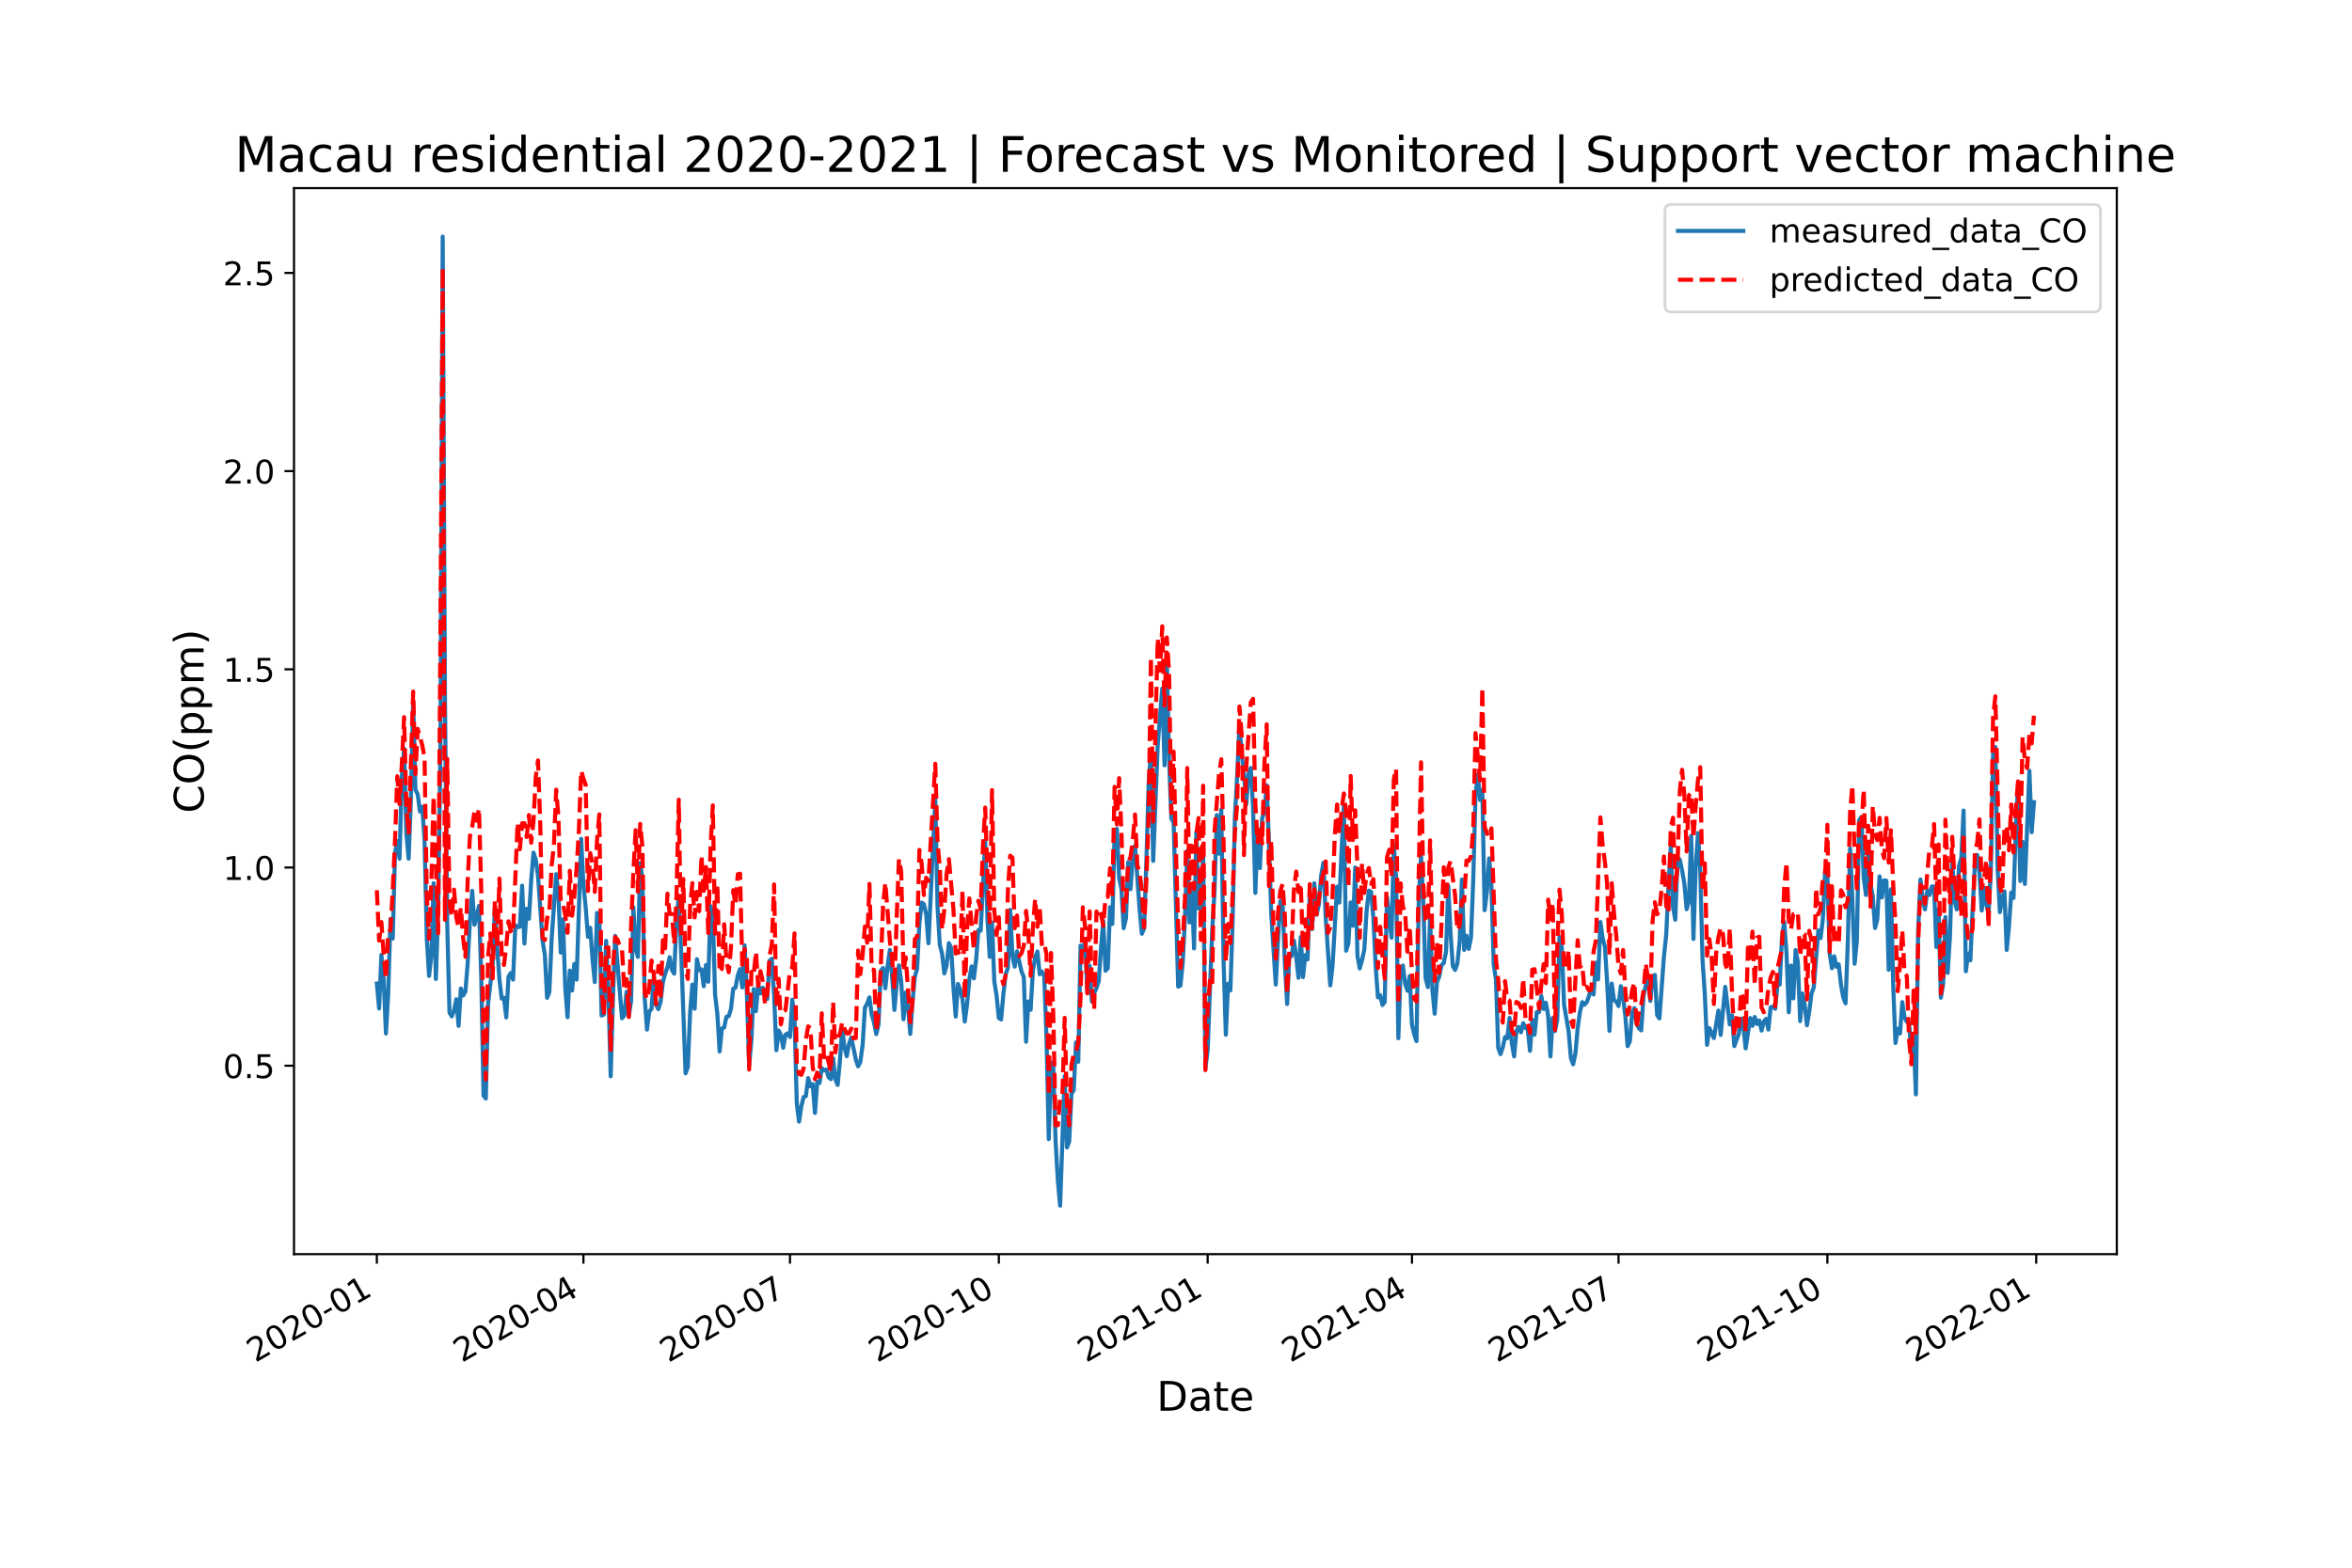 <?xml version="1.0" encoding="utf-8" standalone="no"?>
<!DOCTYPE svg PUBLIC "-//W3C//DTD SVG 1.1//EN"
  "http://www.w3.org/Graphics/SVG/1.1/DTD/svg11.dtd">
<!-- Created with matplotlib (https://matplotlib.org/) -->
<svg height="576pt" version="1.1" viewBox="0 0 864 576" width="864pt" xmlns="http://www.w3.org/2000/svg" xmlns:xlink="http://www.w3.org/1999/xlink">
 <defs>
  <style type="text/css">*{stroke-linecap:butt;stroke-linejoin:round;}</style>
 </defs>
 <g id="figure_1">
  <g id="patch_1">
   <path d="M 0 576 
L 864 576 
L 864 0 
L 0 0 
z
" style="fill:#ffffff;"/>
  </g>
  <g id="axes_1">
   <g id="patch_2">
    <path d="M 108 460.8 
L 777.6 460.8 
L 777.6 69.12 
L 108 69.12 
z
" style="fill:#ffffff;"/>
   </g>
   <g id="matplotlib.axis_1">
    <g id="xtick_1">
     <g id="line2d_1">
      <defs>
       <path d="M 0 0 
L 0 3.5 
" id="m3024d44072" style="stroke:#000000;stroke-width:0.8;"/>
      </defs>
      <g>
       <use style="stroke:#000000;stroke-width:0.8;" x="138.436" xlink:href="#m3024d44072" y="460.8"/>
      </g>
     </g>
     <g id="text_1">
      <!-- 2020-01 -->
      <g transform="translate(93.767 500.766)rotate(-30)scale(0.12 -0.12)">
       <defs>
        <path d="M 19.188 8.297 
L 53.609 8.297 
L 53.609 0 
L 7.328 0 
L 7.328 8.297 
Q 12.938 14.109 22.625 23.891 
Q 32.328 33.688 34.812 36.531 
Q 39.547 41.844 41.422 45.531 
Q 43.312 49.219 43.312 52.781 
Q 43.312 58.594 39.234 62.25 
Q 35.156 65.922 28.609 65.922 
Q 23.969 65.922 18.812 64.312 
Q 13.672 62.703 7.812 59.422 
L 7.812 69.391 
Q 13.766 71.781 18.938 73 
Q 24.125 74.219 28.422 74.219 
Q 39.75 74.219 46.484 68.547 
Q 53.219 62.891 53.219 53.422 
Q 53.219 48.922 51.531 44.891 
Q 49.859 40.875 45.406 35.406 
Q 44.188 33.984 37.641 27.219 
Q 31.109 20.453 19.188 8.297 
z
" id="DejaVuSans-50"/>
        <path d="M 31.781 66.406 
Q 24.172 66.406 20.328 58.906 
Q 16.5 51.422 16.5 36.375 
Q 16.5 21.391 20.328 13.891 
Q 24.172 6.391 31.781 6.391 
Q 39.453 6.391 43.281 13.891 
Q 47.125 21.391 47.125 36.375 
Q 47.125 51.422 43.281 58.906 
Q 39.453 66.406 31.781 66.406 
z
M 31.781 74.219 
Q 44.047 74.219 50.516 64.516 
Q 56.984 54.828 56.984 36.375 
Q 56.984 17.969 50.516 8.266 
Q 44.047 -1.422 31.781 -1.422 
Q 19.531 -1.422 13.062 8.266 
Q 6.594 17.969 6.594 36.375 
Q 6.594 54.828 13.062 64.516 
Q 19.531 74.219 31.781 74.219 
z
" id="DejaVuSans-48"/>
        <path d="M 4.891 31.391 
L 31.203 31.391 
L 31.203 23.391 
L 4.891 23.391 
z
" id="DejaVuSans-45"/>
        <path d="M 12.406 8.297 
L 28.516 8.297 
L 28.516 63.922 
L 10.984 60.406 
L 10.984 69.391 
L 28.422 72.906 
L 38.281 72.906 
L 38.281 8.297 
L 54.391 8.297 
L 54.391 0 
L 12.406 0 
z
" id="DejaVuSans-49"/>
       </defs>
       <use xlink:href="#DejaVuSans-50"/>
       <use x="63.623" xlink:href="#DejaVuSans-48"/>
       <use x="127.246" xlink:href="#DejaVuSans-50"/>
       <use x="190.869" xlink:href="#DejaVuSans-48"/>
       <use x="254.492" xlink:href="#DejaVuSans-45"/>
       <use x="290.576" xlink:href="#DejaVuSans-48"/>
       <use x="354.199" xlink:href="#DejaVuSans-49"/>
      </g>
     </g>
    </g>
    <g id="xtick_2">
     <g id="line2d_2">
      <g>
       <use style="stroke:#000000;stroke-width:0.8;" x="214.319" xlink:href="#m3024d44072" y="460.8"/>
      </g>
     </g>
     <g id="text_2">
      <!-- 2020-04 -->
      <g transform="translate(169.649 500.766)rotate(-30)scale(0.12 -0.12)">
       <defs>
        <path d="M 37.797 64.312 
L 12.891 25.391 
L 37.797 25.391 
z
M 35.203 72.906 
L 47.609 72.906 
L 47.609 25.391 
L 58.016 25.391 
L 58.016 17.188 
L 47.609 17.188 
L 47.609 0 
L 37.797 0 
L 37.797 17.188 
L 4.891 17.188 
L 4.891 26.703 
z
" id="DejaVuSans-52"/>
       </defs>
       <use xlink:href="#DejaVuSans-50"/>
       <use x="63.623" xlink:href="#DejaVuSans-48"/>
       <use x="127.246" xlink:href="#DejaVuSans-50"/>
       <use x="190.869" xlink:href="#DejaVuSans-48"/>
       <use x="254.492" xlink:href="#DejaVuSans-45"/>
       <use x="290.576" xlink:href="#DejaVuSans-48"/>
       <use x="354.199" xlink:href="#DejaVuSans-52"/>
      </g>
     </g>
    </g>
    <g id="xtick_3">
     <g id="line2d_3">
      <g>
       <use style="stroke:#000000;stroke-width:0.8;" x="290.201" xlink:href="#m3024d44072" y="460.8"/>
      </g>
     </g>
     <g id="text_3">
      <!-- 2020-07 -->
      <g transform="translate(245.531 500.766)rotate(-30)scale(0.12 -0.12)">
       <defs>
        <path d="M 8.203 72.906 
L 55.078 72.906 
L 55.078 68.703 
L 28.609 0 
L 18.312 0 
L 43.219 64.594 
L 8.203 64.594 
z
" id="DejaVuSans-55"/>
       </defs>
       <use xlink:href="#DejaVuSans-50"/>
       <use x="63.623" xlink:href="#DejaVuSans-48"/>
       <use x="127.246" xlink:href="#DejaVuSans-50"/>
       <use x="190.869" xlink:href="#DejaVuSans-48"/>
       <use x="254.492" xlink:href="#DejaVuSans-45"/>
       <use x="290.576" xlink:href="#DejaVuSans-48"/>
       <use x="354.199" xlink:href="#DejaVuSans-55"/>
      </g>
     </g>
    </g>
    <g id="xtick_4">
     <g id="line2d_4">
      <g>
       <use style="stroke:#000000;stroke-width:0.8;" x="366.918" xlink:href="#m3024d44072" y="460.8"/>
      </g>
     </g>
     <g id="text_4">
      <!-- 2020-10 -->
      <g transform="translate(322.248 500.766)rotate(-30)scale(0.12 -0.12)">
       <use xlink:href="#DejaVuSans-50"/>
       <use x="63.623" xlink:href="#DejaVuSans-48"/>
       <use x="127.246" xlink:href="#DejaVuSans-50"/>
       <use x="190.869" xlink:href="#DejaVuSans-48"/>
       <use x="254.492" xlink:href="#DejaVuSans-45"/>
       <use x="290.576" xlink:href="#DejaVuSans-49"/>
       <use x="354.199" xlink:href="#DejaVuSans-48"/>
      </g>
     </g>
    </g>
    <g id="xtick_5">
     <g id="line2d_5">
      <g>
       <use style="stroke:#000000;stroke-width:0.8;" x="443.634" xlink:href="#m3024d44072" y="460.8"/>
      </g>
     </g>
     <g id="text_5">
      <!-- 2021-01 -->
      <g transform="translate(398.964 500.766)rotate(-30)scale(0.12 -0.12)">
       <use xlink:href="#DejaVuSans-50"/>
       <use x="63.623" xlink:href="#DejaVuSans-48"/>
       <use x="127.246" xlink:href="#DejaVuSans-50"/>
       <use x="190.869" xlink:href="#DejaVuSans-49"/>
       <use x="254.492" xlink:href="#DejaVuSans-45"/>
       <use x="290.576" xlink:href="#DejaVuSans-48"/>
       <use x="354.199" xlink:href="#DejaVuSans-49"/>
      </g>
     </g>
    </g>
    <g id="xtick_6">
     <g id="line2d_6">
      <g>
       <use style="stroke:#000000;stroke-width:0.8;" x="518.682" xlink:href="#m3024d44072" y="460.8"/>
      </g>
     </g>
     <g id="text_6">
      <!-- 2021-04 -->
      <g transform="translate(474.013 500.766)rotate(-30)scale(0.12 -0.12)">
       <use xlink:href="#DejaVuSans-50"/>
       <use x="63.623" xlink:href="#DejaVuSans-48"/>
       <use x="127.246" xlink:href="#DejaVuSans-50"/>
       <use x="190.869" xlink:href="#DejaVuSans-49"/>
       <use x="254.492" xlink:href="#DejaVuSans-45"/>
       <use x="290.576" xlink:href="#DejaVuSans-48"/>
       <use x="354.199" xlink:href="#DejaVuSans-52"/>
      </g>
     </g>
    </g>
    <g id="xtick_7">
     <g id="line2d_7">
      <g>
       <use style="stroke:#000000;stroke-width:0.8;" x="594.565" xlink:href="#m3024d44072" y="460.8"/>
      </g>
     </g>
     <g id="text_7">
      <!-- 2021-07 -->
      <g transform="translate(549.895 500.766)rotate(-30)scale(0.12 -0.12)">
       <use xlink:href="#DejaVuSans-50"/>
       <use x="63.623" xlink:href="#DejaVuSans-48"/>
       <use x="127.246" xlink:href="#DejaVuSans-50"/>
       <use x="190.869" xlink:href="#DejaVuSans-49"/>
       <use x="254.492" xlink:href="#DejaVuSans-45"/>
       <use x="290.576" xlink:href="#DejaVuSans-48"/>
       <use x="354.199" xlink:href="#DejaVuSans-55"/>
      </g>
     </g>
    </g>
    <g id="xtick_8">
     <g id="line2d_8">
      <g>
       <use style="stroke:#000000;stroke-width:0.8;" x="671.281" xlink:href="#m3024d44072" y="460.8"/>
      </g>
     </g>
     <g id="text_8">
      <!-- 2021-10 -->
      <g transform="translate(626.611 500.766)rotate(-30)scale(0.12 -0.12)">
       <use xlink:href="#DejaVuSans-50"/>
       <use x="63.623" xlink:href="#DejaVuSans-48"/>
       <use x="127.246" xlink:href="#DejaVuSans-50"/>
       <use x="190.869" xlink:href="#DejaVuSans-49"/>
       <use x="254.492" xlink:href="#DejaVuSans-45"/>
       <use x="290.576" xlink:href="#DejaVuSans-49"/>
       <use x="354.199" xlink:href="#DejaVuSans-48"/>
      </g>
     </g>
    </g>
    <g id="xtick_9">
     <g id="line2d_9">
      <g>
       <use style="stroke:#000000;stroke-width:0.8;" x="747.998" xlink:href="#m3024d44072" y="460.8"/>
      </g>
     </g>
     <g id="text_9">
      <!-- 2022-01 -->
      <g transform="translate(703.328 500.766)rotate(-30)scale(0.12 -0.12)">
       <use xlink:href="#DejaVuSans-50"/>
       <use x="63.623" xlink:href="#DejaVuSans-48"/>
       <use x="127.246" xlink:href="#DejaVuSans-50"/>
       <use x="190.869" xlink:href="#DejaVuSans-50"/>
       <use x="254.492" xlink:href="#DejaVuSans-45"/>
       <use x="290.576" xlink:href="#DejaVuSans-48"/>
       <use x="354.199" xlink:href="#DejaVuSans-49"/>
      </g>
     </g>
    </g>
    <g id="text_10">
     <!-- Date -->
     <g transform="translate(424.874 518.325)scale(0.15 -0.15)">
      <defs>
       <path d="M 19.672 64.797 
L 19.672 8.109 
L 31.594 8.109 
Q 46.688 8.109 53.688 14.938 
Q 60.688 21.781 60.688 36.531 
Q 60.688 51.172 53.688 57.984 
Q 46.688 64.797 31.594 64.797 
z
M 9.812 72.906 
L 30.078 72.906 
Q 51.266 72.906 61.172 64.094 
Q 71.094 55.281 71.094 36.531 
Q 71.094 17.672 61.125 8.828 
Q 51.172 0 30.078 0 
L 9.812 0 
z
" id="DejaVuSans-68"/>
       <path d="M 34.281 27.484 
Q 23.391 27.484 19.188 25 
Q 14.984 22.516 14.984 16.5 
Q 14.984 11.719 18.141 8.906 
Q 21.297 6.109 26.703 6.109 
Q 34.188 6.109 38.703 11.406 
Q 43.219 16.703 43.219 25.484 
L 43.219 27.484 
z
M 52.203 31.203 
L 52.203 0 
L 43.219 0 
L 43.219 8.297 
Q 40.141 3.328 35.547 0.953 
Q 30.953 -1.422 24.312 -1.422 
Q 15.922 -1.422 10.953 3.297 
Q 6 8.016 6 15.922 
Q 6 25.141 12.172 29.828 
Q 18.359 34.516 30.609 34.516 
L 43.219 34.516 
L 43.219 35.406 
Q 43.219 41.609 39.141 45 
Q 35.062 48.391 27.688 48.391 
Q 23 48.391 18.547 47.266 
Q 14.109 46.141 10.016 43.891 
L 10.016 52.203 
Q 14.938 54.109 19.578 55.047 
Q 24.219 56 28.609 56 
Q 40.484 56 46.344 49.844 
Q 52.203 43.703 52.203 31.203 
z
" id="DejaVuSans-97"/>
       <path d="M 18.312 70.219 
L 18.312 54.688 
L 36.812 54.688 
L 36.812 47.703 
L 18.312 47.703 
L 18.312 18.016 
Q 18.312 11.328 20.141 9.422 
Q 21.969 7.516 27.594 7.516 
L 36.812 7.516 
L 36.812 0 
L 27.594 0 
Q 17.188 0 13.234 3.875 
Q 9.281 7.766 9.281 18.016 
L 9.281 47.703 
L 2.688 47.703 
L 2.688 54.688 
L 9.281 54.688 
L 9.281 70.219 
z
" id="DejaVuSans-116"/>
       <path d="M 56.203 29.594 
L 56.203 25.203 
L 14.891 25.203 
Q 15.484 15.922 20.484 11.062 
Q 25.484 6.203 34.422 6.203 
Q 39.594 6.203 44.453 7.469 
Q 49.312 8.734 54.109 11.281 
L 54.109 2.781 
Q 49.266 0.734 44.188 -0.344 
Q 39.109 -1.422 33.891 -1.422 
Q 20.797 -1.422 13.156 6.188 
Q 5.516 13.812 5.516 26.812 
Q 5.516 40.234 12.766 48.109 
Q 20.016 56 32.328 56 
Q 43.359 56 49.781 48.891 
Q 56.203 41.797 56.203 29.594 
z
M 47.219 32.234 
Q 47.125 39.594 43.094 43.984 
Q 39.062 48.391 32.422 48.391 
Q 24.906 48.391 20.391 44.141 
Q 15.875 39.891 15.188 32.172 
z
" id="DejaVuSans-101"/>
      </defs>
      <use xlink:href="#DejaVuSans-68"/>
      <use x="77.002" xlink:href="#DejaVuSans-97"/>
      <use x="138.281" xlink:href="#DejaVuSans-116"/>
      <use x="177.49" xlink:href="#DejaVuSans-101"/>
     </g>
    </g>
   </g>
   <g id="matplotlib.axis_2">
    <g id="ytick_1">
     <g id="line2d_10">
      <defs>
       <path d="M 0 0 
L -3.5 0 
" id="m66d00a45f6" style="stroke:#000000;stroke-width:0.8;"/>
      </defs>
      <g>
       <use style="stroke:#000000;stroke-width:0.8;" x="108" xlink:href="#m66d00a45f6" y="391.565"/>
      </g>
     </g>
     <g id="text_11">
      <!-- 0.5 -->
      <g transform="translate(81.916 396.124)scale(0.12 -0.12)">
       <defs>
        <path d="M 10.688 12.406 
L 21 12.406 
L 21 0 
L 10.688 0 
z
" id="DejaVuSans-46"/>
        <path d="M 10.797 72.906 
L 49.516 72.906 
L 49.516 64.594 
L 19.828 64.594 
L 19.828 46.734 
Q 21.969 47.469 24.109 47.828 
Q 26.266 48.188 28.422 48.188 
Q 40.625 48.188 47.75 41.5 
Q 54.891 34.812 54.891 23.391 
Q 54.891 11.625 47.562 5.094 
Q 40.234 -1.422 26.906 -1.422 
Q 22.312 -1.422 17.547 -0.641 
Q 12.797 0.141 7.719 1.703 
L 7.719 11.625 
Q 12.109 9.234 16.797 8.062 
Q 21.484 6.891 26.703 6.891 
Q 35.156 6.891 40.078 11.328 
Q 45.016 15.766 45.016 23.391 
Q 45.016 31 40.078 35.438 
Q 35.156 39.891 26.703 39.891 
Q 22.75 39.891 18.812 39.016 
Q 14.891 38.141 10.797 36.281 
z
" id="DejaVuSans-53"/>
       </defs>
       <use xlink:href="#DejaVuSans-48"/>
       <use x="63.623" xlink:href="#DejaVuSans-46"/>
       <use x="95.41" xlink:href="#DejaVuSans-53"/>
      </g>
     </g>
    </g>
    <g id="ytick_2">
     <g id="line2d_11">
      <g>
       <use style="stroke:#000000;stroke-width:0.8;" x="108" xlink:href="#m66d00a45f6" y="318.743"/>
      </g>
     </g>
     <g id="text_12">
      <!-- 1.0 -->
      <g transform="translate(81.916 323.302)scale(0.12 -0.12)">
       <use xlink:href="#DejaVuSans-49"/>
       <use x="63.623" xlink:href="#DejaVuSans-46"/>
       <use x="95.41" xlink:href="#DejaVuSans-48"/>
      </g>
     </g>
    </g>
    <g id="ytick_3">
     <g id="line2d_12">
      <g>
       <use style="stroke:#000000;stroke-width:0.8;" x="108" xlink:href="#m66d00a45f6" y="245.92"/>
      </g>
     </g>
     <g id="text_13">
      <!-- 1.5 -->
      <g transform="translate(81.916 250.479)scale(0.12 -0.12)">
       <use xlink:href="#DejaVuSans-49"/>
       <use x="63.623" xlink:href="#DejaVuSans-46"/>
       <use x="95.41" xlink:href="#DejaVuSans-53"/>
      </g>
     </g>
    </g>
    <g id="ytick_4">
     <g id="line2d_13">
      <g>
       <use style="stroke:#000000;stroke-width:0.8;" x="108" xlink:href="#m66d00a45f6" y="173.097"/>
      </g>
     </g>
     <g id="text_14">
      <!-- 2.0 -->
      <g transform="translate(81.916 177.656)scale(0.12 -0.12)">
       <use xlink:href="#DejaVuSans-50"/>
       <use x="63.623" xlink:href="#DejaVuSans-46"/>
       <use x="95.41" xlink:href="#DejaVuSans-48"/>
      </g>
     </g>
    </g>
    <g id="ytick_5">
     <g id="line2d_14">
      <g>
       <use style="stroke:#000000;stroke-width:0.8;" x="108" xlink:href="#m66d00a45f6" y="100.274"/>
      </g>
     </g>
     <g id="text_15">
      <!-- 2.5 -->
      <g transform="translate(81.916 104.834)scale(0.12 -0.12)">
       <use xlink:href="#DejaVuSans-50"/>
       <use x="63.623" xlink:href="#DejaVuSans-46"/>
       <use x="95.41" xlink:href="#DejaVuSans-53"/>
      </g>
     </g>
    </g>
    <g id="text_16">
     <!-- CO(ppm) -->
     <g transform="translate(74.797 298.781)rotate(-90)scale(0.15 -0.15)">
      <defs>
       <path d="M 64.406 67.281 
L 64.406 56.891 
Q 59.422 61.531 53.781 63.812 
Q 48.141 66.109 41.797 66.109 
Q 29.297 66.109 22.656 58.469 
Q 16.016 50.828 16.016 36.375 
Q 16.016 21.969 22.656 14.328 
Q 29.297 6.688 41.797 6.688 
Q 48.141 6.688 53.781 8.984 
Q 59.422 11.281 64.406 15.922 
L 64.406 5.609 
Q 59.234 2.094 53.438 0.328 
Q 47.656 -1.422 41.219 -1.422 
Q 24.656 -1.422 15.125 8.703 
Q 5.609 18.844 5.609 36.375 
Q 5.609 53.953 15.125 64.078 
Q 24.656 74.219 41.219 74.219 
Q 47.75 74.219 53.531 72.484 
Q 59.328 70.75 64.406 67.281 
z
" id="DejaVuSans-67"/>
       <path d="M 39.406 66.219 
Q 28.656 66.219 22.328 58.203 
Q 16.016 50.203 16.016 36.375 
Q 16.016 22.609 22.328 14.594 
Q 28.656 6.594 39.406 6.594 
Q 50.141 6.594 56.422 14.594 
Q 62.703 22.609 62.703 36.375 
Q 62.703 50.203 56.422 58.203 
Q 50.141 66.219 39.406 66.219 
z
M 39.406 74.219 
Q 54.734 74.219 63.906 63.938 
Q 73.094 53.656 73.094 36.375 
Q 73.094 19.141 63.906 8.859 
Q 54.734 -1.422 39.406 -1.422 
Q 24.031 -1.422 14.812 8.828 
Q 5.609 19.094 5.609 36.375 
Q 5.609 53.656 14.812 63.938 
Q 24.031 74.219 39.406 74.219 
z
" id="DejaVuSans-79"/>
       <path d="M 31 75.875 
Q 24.469 64.656 21.281 53.656 
Q 18.109 42.672 18.109 31.391 
Q 18.109 20.125 21.312 9.062 
Q 24.516 -2 31 -13.188 
L 23.188 -13.188 
Q 15.875 -1.703 12.234 9.375 
Q 8.594 20.453 8.594 31.391 
Q 8.594 42.281 12.203 53.312 
Q 15.828 64.359 23.188 75.875 
z
" id="DejaVuSans-40"/>
       <path d="M 18.109 8.203 
L 18.109 -20.797 
L 9.078 -20.797 
L 9.078 54.688 
L 18.109 54.688 
L 18.109 46.391 
Q 20.953 51.266 25.266 53.625 
Q 29.594 56 35.594 56 
Q 45.562 56 51.781 48.094 
Q 58.016 40.188 58.016 27.297 
Q 58.016 14.406 51.781 6.484 
Q 45.562 -1.422 35.594 -1.422 
Q 29.594 -1.422 25.266 0.953 
Q 20.953 3.328 18.109 8.203 
z
M 48.688 27.297 
Q 48.688 37.203 44.609 42.844 
Q 40.531 48.484 33.406 48.484 
Q 26.266 48.484 22.188 42.844 
Q 18.109 37.203 18.109 27.297 
Q 18.109 17.391 22.188 11.75 
Q 26.266 6.109 33.406 6.109 
Q 40.531 6.109 44.609 11.75 
Q 48.688 17.391 48.688 27.297 
z
" id="DejaVuSans-112"/>
       <path d="M 52 44.188 
Q 55.375 50.25 60.062 53.125 
Q 64.75 56 71.094 56 
Q 79.641 56 84.281 50.016 
Q 88.922 44.047 88.922 33.016 
L 88.922 0 
L 79.891 0 
L 79.891 32.719 
Q 79.891 40.578 77.094 44.375 
Q 74.312 48.188 68.609 48.188 
Q 61.625 48.188 57.562 43.547 
Q 53.516 38.922 53.516 30.906 
L 53.516 0 
L 44.484 0 
L 44.484 32.719 
Q 44.484 40.625 41.703 44.406 
Q 38.922 48.188 33.109 48.188 
Q 26.219 48.188 22.156 43.531 
Q 18.109 38.875 18.109 30.906 
L 18.109 0 
L 9.078 0 
L 9.078 54.688 
L 18.109 54.688 
L 18.109 46.188 
Q 21.188 51.219 25.484 53.609 
Q 29.781 56 35.688 56 
Q 41.656 56 45.828 52.969 
Q 50 49.953 52 44.188 
z
" id="DejaVuSans-109"/>
       <path d="M 8.016 75.875 
L 15.828 75.875 
Q 23.141 64.359 26.781 53.312 
Q 30.422 42.281 30.422 31.391 
Q 30.422 20.453 26.781 9.375 
Q 23.141 -1.703 15.828 -13.188 
L 8.016 -13.188 
Q 14.5 -2 17.703 9.062 
Q 20.906 20.125 20.906 31.391 
Q 20.906 42.672 17.703 53.656 
Q 14.5 64.656 8.016 75.875 
z
" id="DejaVuSans-41"/>
      </defs>
      <use xlink:href="#DejaVuSans-67"/>
      <use x="69.824" xlink:href="#DejaVuSans-79"/>
      <use x="148.535" xlink:href="#DejaVuSans-40"/>
      <use x="187.549" xlink:href="#DejaVuSans-112"/>
      <use x="251.025" xlink:href="#DejaVuSans-112"/>
      <use x="314.502" xlink:href="#DejaVuSans-109"/>
      <use x="411.914" xlink:href="#DejaVuSans-41"/>
     </g>
    </g>
   </g>
   <g id="line2d_15">
    <path clip-path="url(#p41e02ae048)" d="M 138.436 361.374 
L 139.27 370.553 
L 140.104 350.83 
L 140.938 359.705 
L 141.772 379.732 
L 142.606 365.207 
L 143.44 337.631 
L 144.273 344.837 
L 145.107 313.584 
L 145.941 309.033 
L 146.775 315.481 
L 147.609 285.593 
L 148.443 275.125 
L 149.277 306.226 
L 150.111 315.481 
L 150.944 293.558 
L 151.778 257.602 
L 152.612 290.145 
L 153.446 291.889 
L 154.28 298.185 
L 155.114 296.441 
L 155.948 308.578 
L 156.782 344.762 
L 157.615 358.568 
L 158.449 351.209 
L 159.283 324.508 
L 160.117 359.705 
L 160.951 334.673 
L 161.785 276.553 
L 162.619 86.924 
L 163.453 256.161 
L 164.286 339.462 
L 165.12 372.07 
L 165.954 373.436 
L 166.788 371.236 
L 167.622 367.139 
L 168.456 376.925 
L 169.29 363.195 
L 170.124 365.774 
L 170.957 364.333 
L 171.791 354.016 
L 172.625 338.465 
L 173.459 327.314 
L 174.293 339.755 
L 175.127 336.569 
L 175.961 332.852 
L 176.795 359.326 
L 177.628 402.565 
L 178.462 403.627 
L 179.296 368.732 
L 180.964 354.547 
L 181.798 333.535 
L 182.632 348.251 
L 183.466 359.857 
L 184.299 366.912 
L 185.133 366.574 
L 185.967 373.815 
L 186.801 358.871 
L 187.635 357.506 
L 188.469 359.933 
L 189.303 339.907 
L 190.136 340.665 
L 190.97 340.514 
L 191.804 325.418 
L 192.638 346.658 
L 193.472 333.914 
L 194.306 337.555 
L 195.14 323.294 
L 195.974 313.281 
L 196.807 315.784 
L 197.641 321.853 
L 199.309 345.672 
L 200.143 350.754 
L 200.977 366.608 
L 201.811 364.484 
L 202.645 344.989 
L 204.312 321.17 
L 205.146 329.059 
L 205.98 349.996 
L 206.814 337.783 
L 207.648 362.967 
L 208.482 373.739 
L 209.316 356.595 
L 210.149 363.953 
L 210.983 354.168 
L 211.817 359.933 
L 213.485 308.198 
L 214.319 325.039 
L 215.153 333.465 
L 215.987 344.231 
L 216.82 340.893 
L 217.654 352.347 
L 218.488 360.843 
L 219.322 335.431 
L 220.156 336.645 
L 220.99 373.132 
L 221.824 372.753 
L 222.658 345.672 
L 223.491 364.181 
L 224.325 395.434 
L 225.159 367.215 
L 225.993 343.851 
L 228.495 374.118 
L 229.329 373.132 
L 230.162 364.409 
L 230.996 373.284 
L 231.83 367.746 
L 232.664 333.307 
L 233.498 348.616 
L 234.332 351.589 
L 235.166 317.074 
L 236 322.839 
L 236.833 366.76 
L 237.667 378.29 
L 238.501 371.691 
L 239.335 370.705 
L 240.169 358.871 
L 241.003 369.188 
L 241.837 370.781 
L 242.67 368.05 
L 243.504 360.919 
L 244.338 357.733 
L 245.172 355.457 
L 246.006 351.665 
L 246.84 356.444 
L 247.674 357.733 
L 248.508 337.859 
L 249.341 329.514 
L 250.175 348.858 
L 251.843 394.372 
L 252.677 392.02 
L 253.511 371.994 
L 254.345 361.754 
L 255.179 370.629 
L 256.012 352.423 
L 256.846 356.444 
L 257.68 356.14 
L 258.514 362.36 
L 259.348 354.547 
L 260.182 360.702 
L 261.016 332.928 
L 261.85 336.645 
L 262.683 365.395 
L 263.517 372.525 
L 264.351 386.331 
L 265.185 377.911 
L 266.019 377.532 
L 266.853 373.587 
L 267.687 373.36 
L 268.521 370.705 
L 269.354 363.271 
L 270.188 362.891 
L 271.022 358.34 
L 271.856 356.064 
L 272.69 362.816 
L 273.524 347.341 
L 274.358 364.69 
L 275.192 391.414 
L 276.025 382.235 
L 276.859 363.422 
L 277.693 371.539 
L 278.527 361.754 
L 279.361 365.015 
L 280.195 362.891 
L 281.029 364.409 
L 281.863 366.988 
L 282.696 353.03 
L 283.53 352.271 
L 284.364 365.774 
L 285.198 385.876 
L 286.032 378.67 
L 286.866 380.263 
L 287.7 384.966 
L 288.533 380.187 
L 289.367 379.656 
L 290.201 381.021 
L 291.035 367.291 
L 291.869 374.346 
L 292.703 405.599 
L 293.537 412.123 
L 294.371 406.433 
L 295.204 403.096 
L 296.038 402.716 
L 296.872 396.117 
L 297.706 399.151 
L 298.54 398.317 
L 299.374 408.937 
L 300.208 397.482 
L 301.042 397.937 
L 301.875 392.476 
L 302.709 393.31 
L 303.543 392.931 
L 304.377 395.813 
L 305.211 396.496 
L 306.045 388.874 
L 306.879 396.572 
L 307.713 398.62 
L 308.546 389.745 
L 309.38 377.911 
L 310.214 384.89 
L 311.048 388.076 
L 311.882 383.524 
L 312.716 381.173 
L 314.384 389.29 
L 315.217 391.793 
L 316.051 390.159 
L 316.885 383.904 
L 317.719 370.25 
L 318.553 368.732 
L 319.387 366.457 
L 320.221 372.753 
L 321.055 375.635 
L 321.888 379.959 
L 322.722 376.47 
L 323.556 356.671 
L 324.39 355.685 
L 325.224 363.119 
L 326.058 355.078 
L 326.892 349.03 
L 327.726 359.023 
L 328.559 371.084 
L 329.393 361.526 
L 330.227 354.699 
L 331.061 360.692 
L 331.895 374.497 
L 332.729 364.636 
L 333.563 370.174 
L 334.397 379.883 
L 335.23 367.898 
L 336.064 358.891 
L 336.898 355.913 
L 337.732 339.224 
L 338.566 331.638 
L 339.4 332.245 
L 340.234 335.962 
L 341.067 346.582 
L 343.569 293.71 
L 344.403 333.307 
L 345.237 347.189 
L 346.071 350.375 
L 346.905 357.657 
L 347.738 354.699 
L 348.572 346.506 
L 349.406 348.327 
L 350.24 362.664 
L 351.074 373.511 
L 351.908 361.526 
L 352.742 363.65 
L 353.576 367.139 
L 354.409 375.332 
L 355.243 369.112 
L 356.077 359.857 
L 356.911 355.078 
L 357.745 359.478 
L 358.579 352.651 
L 359.413 341.727 
L 360.247 341.955 
L 361.914 308.729 
L 362.748 337.707 
L 363.582 351.589 
L 364.416 338.996 
L 365.25 360.54 
L 366.084 365.774 
L 366.918 374.042 
L 367.751 374.573 
L 368.585 365.319 
L 369.419 357.961 
L 370.253 355.609 
L 371.087 334.293 
L 371.921 351.361 
L 372.755 355.154 
L 373.589 349.541 
L 375.256 356.975 
L 376.09 358.947 
L 376.924 382.766 
L 377.758 367.974 
L 378.592 371.008 
L 379.426 356.671 
L 380.26 351.816 
L 381.093 349.616 
L 381.927 357.961 
L 382.761 356.975 
L 383.595 358.719 
L 384.429 381.335 
L 385.263 418.557 
L 386.097 390.352 
L 386.931 392.096 
L 387.764 419.329 
L 388.598 433.666 
L 389.432 442.996 
L 391.1 395.358 
L 391.934 421.605 
L 392.768 419.405 
L 393.601 401.882 
L 394.435 400.592 
L 395.269 382.993 
L 396.103 390.124 
L 396.937 347.417 
L 397.771 349.085 
L 398.605 345.899 
L 399.439 364.56 
L 400.272 354.851 
L 401.106 367.974 
L 401.94 364.899 
L 402.774 363.119 
L 403.608 360.464 
L 404.442 348.479 
L 405.276 338.294 
L 406.11 356.658 
L 406.943 355.761 
L 407.777 333.307 
L 408.611 339.452 
L 409.445 306.074 
L 410.279 304.557 
L 411.113 322.557 
L 411.947 326.556 
L 412.781 341.045 
L 413.614 337.479 
L 414.448 316.77 
L 415.282 326.708 
L 416.116 315.557 
L 416.95 310.702 
L 418.618 333.914 
L 419.452 343.093 
L 420.285 341.12 
L 421.119 316.163 
L 421.953 287.869 
L 422.787 275.959 
L 423.621 316.315 
L 425.289 273.608 
L 426.956 252.965 
L 427.79 281.181 
L 428.624 242.203 
L 429.458 278.918 
L 430.292 300.765 
L 431.126 302.192 
L 432.794 362.512 
L 433.627 362.133 
L 434.461 353.864 
L 435.295 337.403 
L 436.129 312.522 
L 436.963 338.921 
L 437.797 326.328 
L 438.631 348.479 
L 439.465 305.847 
L 440.298 333.762 
L 441.132 334.293 
L 441.966 312.674 
L 442.8 392.476 
L 443.634 385.952 
L 445.302 341.803 
L 446.135 327.921 
L 446.969 299.475 
L 447.803 313.66 
L 448.637 297.427 
L 449.471 352.727 
L 450.305 380.187 
L 451.139 361.45 
L 451.973 363.878 
L 452.806 338.314 
L 453.64 299.93 
L 454.474 284.986 
L 455.308 266.098 
L 456.142 277.021 
L 456.976 284.304 
L 457.81 295.606 
L 458.644 284.428 
L 459.477 282.18 
L 460.311 296.82 
L 461.145 328.073 
L 461.979 305.088 
L 462.813 318.97 
L 463.647 300.689 
L 464.481 298.034 
L 465.315 288.552 
L 466.148 309.716 
L 466.982 335.735 
L 468.65 361.754 
L 469.484 344.989 
L 470.318 331.107 
L 471.152 331.714 
L 471.986 353.864 
L 472.819 368.884 
L 473.653 350.603 
L 474.487 351.285 
L 475.321 345.596 
L 476.155 351.513 
L 476.989 359.25 
L 477.823 344.306 
L 478.657 359.023 
L 479.49 350.906 
L 480.324 352.499 
L 481.158 328.301 
L 481.992 341.348 
L 482.826 324.508 
L 483.66 336.114 
L 484.494 332.245 
L 485.328 321.625 
L 486.161 316.998 
L 486.995 337.1 
L 488.663 362.057 
L 489.497 355.002 
L 491.165 325.797 
L 491.999 331.638 
L 492.832 312.143 
L 493.666 296.061 
L 494.5 349.313 
L 495.334 346.582 
L 496.168 331.562 
L 497.002 340.134 
L 497.836 318.743 
L 498.669 351.285 
L 499.503 355.837 
L 500.337 352.802 
L 501.171 348.934 
L 502.005 334.824 
L 502.839 327.239 
L 503.673 327.694 
L 504.507 337.252 
L 505.34 354.926 
L 506.174 366.457 
L 507.008 365.622 
L 507.842 369.263 
L 508.676 368.126 
L 509.51 329.438 
L 511.178 344.534 
L 512.011 310.247 
L 512.845 322.384 
L 513.679 381.476 
L 514.513 356.519 
L 515.347 354.775 
L 516.181 361.45 
L 517.015 364.029 
L 517.849 358.643 
L 518.682 376.47 
L 519.516 380.035 
L 520.35 382.538 
L 521.184 330.5 
L 522.018 314.419 
L 522.852 332.093 
L 523.686 359.402 
L 524.52 362.664 
L 525.353 336.569 
L 526.187 363.802 
L 527.021 372.449 
L 527.855 360.919 
L 528.689 358.795 
L 529.523 354.623 
L 530.357 353.864 
L 531.191 349.692 
L 532.024 325.494 
L 532.858 342.865 
L 533.692 355.002 
L 534.526 356.368 
L 535.36 354.016 
L 536.194 345.975 
L 537.028 323.142 
L 537.862 349.01 
L 538.695 343.775 
L 539.529 348.63 
L 540.363 344.458 
L 541.197 323.142 
L 542.031 292.041 
L 542.865 284.607 
L 543.699 293.937 
L 544.533 290.296 
L 545.366 334.445 
L 546.2 327.77 
L 547.034 315.405 
L 547.868 325.418 
L 548.702 354.395 
L 549.536 359.933 
L 550.37 385.042 
L 551.203 387.317 
L 552.037 384.814 
L 552.871 381.021 
L 553.705 381.476 
L 554.539 373.966 
L 555.373 383.297 
L 556.207 388.152 
L 557.041 378.897 
L 557.874 377.304 
L 558.708 379.276 
L 559.542 375.939 
L 560.376 377.683 
L 561.21 378.063 
L 562.044 386.104 
L 562.878 374.725 
L 563.712 380.187 
L 564.545 371.843 
L 565.379 371.843 
L 566.213 366.002 
L 567.047 370.705 
L 567.881 368.429 
L 568.715 373.273 
L 569.549 388.152 
L 570.383 374.042 
L 571.216 378.821 
L 572.05 374.801 
L 572.884 344.306 
L 573.718 347.948 
L 574.552 369.112 
L 576.22 378.897 
L 577.054 388.683 
L 577.887 391.034 
L 578.721 387.09 
L 579.555 377.683 
L 580.389 371.843 
L 581.223 368.201 
L 582.057 369.188 
L 582.891 368.201 
L 583.725 365.926 
L 584.558 363.119 
L 585.392 365.395 
L 586.226 353.713 
L 587.06 359.857 
L 587.894 338.769 
L 588.728 344.762 
L 589.562 347.872 
L 590.396 361.223 
L 591.229 378.745 
L 592.063 361.374 
L 592.897 367.443 
L 593.731 367.974 
L 594.565 369.643 
L 595.399 362.36 
L 596.233 366.491 
L 597.067 373.36 
L 597.9 384.359 
L 598.734 382.538 
L 599.568 372.07 
L 600.402 370.401 
L 601.236 376.242 
L 602.07 377.835 
L 602.904 378.594 
L 603.737 365.926 
L 604.571 361.981 
L 605.405 359.857 
L 606.239 367.746 
L 607.073 358.947 
L 607.907 358.188 
L 608.741 372.98 
L 609.575 374.194 
L 611.242 351.513 
L 612.076 343.472 
L 612.91 325.57 
L 613.744 311.384 
L 614.578 333.307 
L 615.412 337.934 
L 616.246 315.026 
L 617.079 315.86 
L 617.913 319.805 
L 618.747 324.659 
L 619.581 334.066 
L 620.415 331.107 
L 621.249 307.136 
L 622.083 344.989 
L 622.917 318.287 
L 623.75 306.074 
L 624.584 319.88 
L 625.418 352.727 
L 626.252 365.243 
L 627.086 383.904 
L 627.92 377.759 
L 629.588 381.4 
L 631.255 371.312 
L 632.089 380.263 
L 633.757 362.588 
L 635.425 376.394 
L 636.259 373.056 
L 637.092 384.359 
L 638.76 379.807 
L 639.594 374.27 
L 640.428 377.152 
L 641.262 385.193 
L 642.93 374.042 
L 643.763 376.925 
L 644.597 373.663 
L 645.431 376.242 
L 646.265 374.953 
L 647.099 378.67 
L 647.933 375.332 
L 648.767 374.346 
L 649.6 378.29 
L 650.434 370.098 
L 651.268 369.87 
L 652.102 370.629 
L 652.936 361.905 
L 653.77 361.754 
L 654.604 344.231 
L 655.438 338.769 
L 656.271 350.299 
L 657.105 371.918 
L 657.939 354.775 
L 658.773 366.836 
L 659.607 349.085 
L 660.441 353.409 
L 661.275 375.18 
L 662.109 365.015 
L 662.942 369.263 
L 663.776 376.697 
L 664.61 371.767 
L 665.444 365.015 
L 666.278 362.816 
L 667.946 341.879 
L 668.78 344.686 
L 669.613 337.783 
L 670.447 320.108 
L 671.281 321.625 
L 672.115 350.375 
L 672.949 355.761 
L 673.783 351.361 
L 674.617 355.23 
L 675.451 354.32 
L 676.284 361.829 
L 677.118 366.457 
L 677.952 368.657 
L 678.786 346.203 
L 679.62 311.72 
L 680.454 330.273 
L 681.288 354.092 
L 682.122 345.672 
L 682.955 301.371 
L 683.789 300.158 
L 684.623 322.384 
L 685.457 328.832 
L 686.291 311.915 
L 687.125 324.735 
L 687.959 329.363 
L 688.793 340.969 
L 689.626 337.783 
L 690.46 322.004 
L 691.294 329.742 
L 692.128 323.446 
L 692.962 323.597 
L 693.796 356.313 
L 694.63 326.753 
L 695.464 362.285 
L 696.297 383.221 
L 697.131 377.987 
L 697.965 379.732 
L 698.799 368.201 
L 699.633 373.815 
L 700.467 375.44 
L 701.301 376.015 
L 702.134 386.71 
L 702.968 381.249 
L 703.802 402.109 
L 704.636 341.5 
L 705.47 323.142 
L 706.304 330.652 
L 707.138 334.142 
L 707.972 327.087 
L 708.805 328.832 
L 709.639 325.721 
L 710.473 325.721 
L 711.307 347.954 
L 712.141 334.052 
L 712.975 366.574 
L 713.809 361.526 
L 714.643 336.948 
L 715.476 357.471 
L 716.31 344.231 
L 717.144 316.095 
L 717.978 330.907 
L 718.812 334.135 
L 719.646 318.081 
L 720.48 315.267 
L 721.314 297.806 
L 722.147 356.892 
L 722.981 350.354 
L 723.815 352.837 
L 724.649 333.804 
L 725.483 317.419 
L 726.317 314.108 
L 727.151 320.729 
L 727.985 334.548 
L 728.818 326.273 
L 729.652 332.231 
L 730.486 335.541 
L 731.32 320.646 
L 732.154 277.035 
L 732.988 274.47 
L 733.822 319.074 
L 734.656 335.128 
L 735.489 330.08 
L 736.323 327.514 
L 737.157 349.03 
L 737.991 340.407 
L 738.825 327.928 
L 739.659 329.914 
L 740.493 304.757 
L 741.327 288.289 
L 742.16 323.708 
L 742.994 309.309 
L 743.828 324.784 
L 745.496 283.242 
L 746.33 305.75 
L 747.164 294.744 
L 747.164 294.744 
" style="fill:none;stroke:#1f77b4;stroke-linecap:square;stroke-width:1.5;"/>
   </g>
   <g id="line2d_16">
    <path clip-path="url(#p41e02ae048)" d="M 138.436 327.073 
L 139.27 345.598 
L 140.104 338.787 
L 140.938 350.59 
L 141.772 359.605 
L 142.606 342.699 
L 143.44 341.671 
L 144.273 326.935 
L 145.107 308.787 
L 145.941 285.205 
L 146.775 295.465 
L 147.609 280.859 
L 148.443 263.486 
L 149.277 296.126 
L 150.111 306.644 
L 151.778 254.1 
L 152.612 284.376 
L 153.446 267.812 
L 155.114 273.796 
L 155.948 278.222 
L 156.782 328.961 
L 157.615 344.898 
L 158.449 324.743 
L 159.283 292.409 
L 160.951 342.907 
L 161.785 233.709 
L 162.619 98.476 
L 163.453 337.948 
L 164.286 278.823 
L 165.12 332.043 
L 165.954 336.791 
L 166.788 326.859 
L 167.622 337.189 
L 168.456 340.687 
L 169.29 333.48 
L 170.124 344.636 
L 170.957 351.544 
L 171.791 323.4 
L 172.625 307.347 
L 173.459 303.737 
L 174.293 298.098 
L 175.127 301.57 
L 175.961 297.081 
L 176.795 327.142 
L 177.628 383.958 
L 178.462 396.624 
L 179.296 351.352 
L 180.13 342.971 
L 180.964 359.482 
L 181.798 330.794 
L 182.632 348.062 
L 183.466 322.788 
L 184.299 350.689 
L 185.133 354.565 
L 185.967 347.65 
L 186.801 338.498 
L 187.635 342.082 
L 188.469 343.048 
L 190.136 302.235 
L 190.97 312.032 
L 191.804 302.479 
L 192.638 302.46 
L 193.472 307.55 
L 194.306 299.472 
L 195.14 309.635 
L 195.974 301.761 
L 196.807 285.477 
L 197.641 279.395 
L 198.475 303.287 
L 199.309 344.559 
L 200.143 345.352 
L 200.977 337.48 
L 201.811 334.949 
L 202.645 318.022 
L 203.478 310.601 
L 204.312 290.128 
L 205.146 300.337 
L 205.98 331.688 
L 206.814 332.102 
L 207.648 336.216 
L 208.482 342.727 
L 209.316 319.946 
L 210.149 336.48 
L 210.983 329.012 
L 211.817 319.102 
L 212.651 305.057 
L 213.485 283.156 
L 214.319 286.034 
L 215.153 288.364 
L 215.987 327.342 
L 216.82 313.504 
L 217.654 317.443 
L 218.488 327.686 
L 219.322 308.594 
L 220.156 299.222 
L 220.99 363.051 
L 221.824 373.099 
L 222.658 348.274 
L 223.491 348.085 
L 224.325 386.361 
L 225.159 355.562 
L 225.993 344.308 
L 226.827 345.182 
L 227.661 347.746 
L 228.495 348.858 
L 229.329 363.492 
L 230.162 359.73 
L 230.996 373.665 
L 231.83 340.152 
L 232.664 320.587 
L 233.498 305.061 
L 234.332 327.597 
L 235.166 302.714 
L 236 311.243 
L 236.833 364.533 
L 237.667 367.112 
L 238.501 363.054 
L 239.335 352.916 
L 240.169 357.896 
L 241.003 368.947 
L 241.837 354.916 
L 242.67 367.183 
L 243.504 345.458 
L 244.338 348.42 
L 245.172 328.358 
L 246.006 335.776 
L 246.84 335.81 
L 247.674 346.756 
L 248.508 329.084 
L 249.341 293.826 
L 250.175 343.958 
L 251.009 322.967 
L 251.843 356.65 
L 252.677 359.673 
L 253.511 332.862 
L 254.345 324.478 
L 255.179 337.066 
L 256.012 327.686 
L 256.846 334.799 
L 257.68 314.351 
L 258.514 327.318 
L 259.348 318.579 
L 260.182 342.799 
L 261.016 311.199 
L 261.85 295.9 
L 262.683 343.002 
L 263.517 324.858 
L 264.351 357.302 
L 265.185 355.906 
L 266.019 339.593 
L 266.853 353.041 
L 267.687 357.234 
L 268.521 348.159 
L 269.354 327.056 
L 270.188 332.496 
L 271.022 321.215 
L 271.856 321.005 
L 272.69 355.279 
L 273.524 348.652 
L 274.358 351.895 
L 275.192 392.954 
L 276.025 357.105 
L 276.859 358.28 
L 277.693 349.745 
L 278.527 362.255 
L 279.361 356.799 
L 280.195 360.624 
L 281.029 368.73 
L 281.863 365.098 
L 282.696 351.223 
L 283.53 346.923 
L 284.364 324.954 
L 285.198 370.139 
L 286.032 359.652 
L 286.866 376.371 
L 287.7 371.689 
L 288.533 371.128 
L 290.201 356.753 
L 291.035 355.452 
L 291.869 342.93 
L 292.703 391.589 
L 293.537 394.586 
L 294.371 394.929 
L 295.204 392.6 
L 296.038 381.993 
L 296.872 377.115 
L 297.706 377.694 
L 298.54 391.964 
L 299.374 396.48 
L 300.208 394.105 
L 301.042 395.69 
L 301.875 372.305 
L 302.709 388.456 
L 303.543 386.723 
L 305.211 393.791 
L 306.045 368.193 
L 306.879 386.68 
L 307.713 380.892 
L 308.546 380.005 
L 309.38 375.603 
L 310.214 378.018 
L 311.048 379.711 
L 311.882 379.668 
L 312.716 377.952 
L 313.55 381.504 
L 314.384 381.383 
L 315.217 349.238 
L 316.051 357.899 
L 316.885 350.726 
L 317.719 340.427 
L 318.553 346.352 
L 319.387 324.769 
L 320.221 356.225 
L 321.055 356.351 
L 321.888 378.705 
L 322.722 372.484 
L 323.556 355.138 
L 324.39 332.635 
L 325.224 324.294 
L 326.892 345.672 
L 327.726 352.411 
L 328.559 363.338 
L 329.393 337.262 
L 330.227 315.672 
L 331.061 320.353 
L 331.895 356.903 
L 332.729 351.744 
L 334.397 375.578 
L 335.23 367.624 
L 336.064 345.024 
L 336.898 344.243 
L 337.732 312.284 
L 338.566 317.298 
L 339.4 328.854 
L 340.234 322.506 
L 341.067 323.659 
L 343.569 280.632 
L 344.403 309.479 
L 345.237 318.782 
L 346.071 341.526 
L 346.905 334.055 
L 347.738 321.03 
L 348.572 315.681 
L 350.24 334.027 
L 351.074 350.35 
L 351.908 349.509 
L 352.742 351.019 
L 353.576 327.171 
L 354.409 367.045 
L 355.243 341.138 
L 356.077 330.105 
L 357.745 348.968 
L 358.579 337.074 
L 359.413 330.943 
L 360.247 333.934 
L 361.08 310.972 
L 361.914 296.736 
L 362.748 321.656 
L 363.582 338.849 
L 364.416 290.293 
L 365.25 334.546 
L 366.084 343.542 
L 366.918 337.028 
L 367.751 358.272 
L 368.585 361.596 
L 369.419 358.391 
L 370.253 327.178 
L 371.087 314.407 
L 371.921 315.09 
L 372.755 341.047 
L 373.589 336.391 
L 374.422 351.255 
L 375.256 350.213 
L 376.09 347.482 
L 376.924 334.68 
L 377.758 342.869 
L 378.592 358.533 
L 379.426 341.001 
L 380.26 330.303 
L 381.093 340.518 
L 381.927 333.453 
L 382.761 347.563 
L 383.595 346.754 
L 384.429 350.504 
L 385.263 402.484 
L 386.097 350.149 
L 386.931 373.354 
L 387.764 413.411 
L 388.598 413.418 
L 389.432 403.606 
L 390.266 402.279 
L 391.1 373.992 
L 391.934 405.289 
L 392.768 413.449 
L 393.601 391.318 
L 394.435 387.362 
L 395.269 386.59 
L 396.103 382.909 
L 396.937 366.239 
L 397.771 333.374 
L 398.605 340.415 
L 399.439 365 
L 400.272 334.856 
L 401.106 363.142 
L 401.94 370.963 
L 402.774 334.924 
L 403.608 337.591 
L 404.442 335.8 
L 405.276 340.147 
L 406.11 329.714 
L 406.943 329.506 
L 407.777 318.989 
L 408.611 328.611 
L 409.445 289.103 
L 410.279 302.906 
L 411.113 285.908 
L 411.947 305.481 
L 412.781 334.798 
L 413.614 331.592 
L 414.448 316.898 
L 415.282 314.932 
L 416.116 308.811 
L 416.95 299.248 
L 417.784 317.91 
L 418.618 320.659 
L 419.452 327.217 
L 420.285 340.718 
L 421.119 323.321 
L 421.953 299.765 
L 422.787 241.483 
L 423.621 301.852 
L 425.289 234.561 
L 426.123 246.45 
L 426.956 230.1 
L 427.79 259.213 
L 428.624 234.216 
L 429.458 246.971 
L 430.292 298.703 
L 431.126 276.148 
L 431.96 312.127 
L 432.794 340.195 
L 433.627 355.652 
L 434.461 346.474 
L 435.295 330.036 
L 436.129 282.203 
L 436.963 327.698 
L 437.797 310.756 
L 438.631 326.65 
L 439.465 306.301 
L 440.298 300.576 
L 441.132 345.324 
L 441.966 288.698 
L 442.8 393.179 
L 443.634 370.685 
L 444.468 360.323 
L 445.302 362.022 
L 446.135 305.821 
L 447.803 284.461 
L 448.637 278.969 
L 449.471 309.58 
L 450.305 353.144 
L 451.139 339.483 
L 451.973 346.461 
L 452.806 328.224 
L 453.64 305.813 
L 454.474 295.327 
L 455.308 259.596 
L 456.142 270.126 
L 456.976 314.175 
L 457.81 281.943 
L 459.477 258.043 
L 460.311 256.761 
L 461.145 295.157 
L 461.979 309.427 
L 462.813 303.137 
L 463.647 309.881 
L 464.481 280.602 
L 465.315 266.143 
L 466.148 325.529 
L 466.982 308.795 
L 467.816 340.367 
L 468.65 352.198 
L 469.484 335.324 
L 470.318 327.521 
L 471.152 324.761 
L 471.986 336.579 
L 472.819 364.98 
L 473.653 349.235 
L 474.487 347.704 
L 475.321 326.924 
L 476.155 320.217 
L 476.989 327.764 
L 477.823 324.594 
L 478.657 348.98 
L 479.49 337.837 
L 480.324 348.474 
L 481.158 324.838 
L 481.992 341.13 
L 482.826 326.757 
L 483.66 335.929 
L 485.328 324.121 
L 486.161 320.749 
L 486.995 316.495 
L 487.829 342.787 
L 488.663 340.735 
L 489.497 329.246 
L 490.331 306.879 
L 491.165 295.606 
L 491.999 306.138 
L 492.832 297.586 
L 493.666 291.52 
L 494.5 298.574 
L 495.334 325.974 
L 496.168 285.109 
L 497.002 308.625 
L 497.836 297.724 
L 498.669 319.148 
L 499.503 344.593 
L 500.337 317.184 
L 501.171 328.057 
L 502.005 321.286 
L 502.839 318.908 
L 503.673 324.732 
L 504.507 323.014 
L 505.34 338.207 
L 506.174 355.672 
L 507.008 340.51 
L 507.842 351.139 
L 508.676 359.581 
L 509.51 314.966 
L 510.344 312.193 
L 511.178 322.292 
L 512.011 286.439 
L 512.845 282.456 
L 513.679 369.067 
L 514.513 324.541 
L 515.347 333.024 
L 516.181 335.641 
L 517.015 349.676 
L 517.849 340.374 
L 518.682 357.536 
L 519.516 367.08 
L 520.35 367.972 
L 521.184 320.089 
L 522.018 280.084 
L 522.852 324.833 
L 523.686 337.962 
L 524.52 338.879 
L 525.353 308.786 
L 526.187 346.373 
L 527.021 360.432 
L 527.855 346.027 
L 528.689 357.45 
L 529.523 339.399 
L 530.357 318.654 
L 531.191 331.128 
L 532.024 318.693 
L 532.858 316.407 
L 534.526 328.986 
L 535.36 341.762 
L 536.194 340.193 
L 537.028 330.941 
L 537.862 331.14 
L 538.695 316.191 
L 539.529 316.317 
L 540.363 314.613 
L 541.197 304.489 
L 542.031 269.357 
L 543.699 286.743 
L 544.533 252.61 
L 545.366 303.77 
L 546.2 306.112 
L 547.034 307.372 
L 547.868 304.34 
L 549.536 352.612 
L 550.37 360.028 
L 551.203 372.064 
L 552.037 375.72 
L 552.871 360.476 
L 553.705 367.236 
L 554.539 367.709 
L 555.373 378.549 
L 556.207 380.022 
L 557.041 368.128 
L 557.874 368.571 
L 558.708 370.378 
L 559.542 359.559 
L 560.376 374.133 
L 561.21 375.878 
L 562.044 379.56 
L 562.878 356.287 
L 563.712 356.087 
L 565.379 370.611 
L 566.213 361.664 
L 567.047 354.232 
L 567.881 361.206 
L 568.715 330.526 
L 569.549 337.702 
L 570.383 331.735 
L 571.216 378.356 
L 572.05 348.03 
L 572.884 326.852 
L 573.718 335.841 
L 574.552 355.414 
L 575.386 356.13 
L 576.22 349.129 
L 577.054 374.702 
L 577.887 377.316 
L 578.721 359.762 
L 579.555 345.438 
L 580.389 355.272 
L 581.223 354.536 
L 582.057 363.657 
L 582.891 362.557 
L 583.725 363.931 
L 584.558 363.61 
L 585.392 349.514 
L 586.226 345.668 
L 587.894 300.325 
L 588.728 310.567 
L 589.562 316.724 
L 590.396 324.96 
L 591.229 350.743 
L 592.063 324.517 
L 592.897 335.575 
L 593.731 343.883 
L 594.565 355.25 
L 595.399 357.682 
L 596.233 349.058 
L 597.067 364.072 
L 597.9 372.739 
L 598.734 369.538 
L 599.568 363.63 
L 600.402 361.004 
L 601.236 377.803 
L 602.07 371.455 
L 602.904 369.064 
L 603.737 364.157 
L 604.571 354.015 
L 605.405 359.783 
L 606.239 366.837 
L 607.073 338.297 
L 607.907 331.511 
L 608.741 335.897 
L 609.575 334.785 
L 610.408 326.267 
L 611.242 314.687 
L 612.076 332.748 
L 612.91 335.407 
L 613.744 303.842 
L 614.578 300.471 
L 615.412 326.973 
L 616.246 317.483 
L 617.079 290.605 
L 617.913 282.837 
L 618.747 292.35 
L 619.581 312.832 
L 620.415 292.201 
L 621.249 291.396 
L 622.083 307.978 
L 622.917 295.699 
L 623.75 286.652 
L 624.584 281.879 
L 625.418 327.514 
L 626.252 317.226 
L 627.086 351.119 
L 627.92 345.028 
L 628.754 351.439 
L 629.588 368.894 
L 630.421 350.172 
L 631.255 344.395 
L 632.089 340.826 
L 632.923 343.312 
L 633.757 354.115 
L 634.591 356.603 
L 635.425 341.041 
L 636.259 364.71 
L 637.092 380.761 
L 637.926 372.997 
L 638.76 377.09 
L 639.594 364.453 
L 640.428 366.899 
L 641.262 379.068 
L 642.096 348.151 
L 642.93 351.985 
L 643.763 342.292 
L 644.597 361.966 
L 645.431 344.492 
L 646.265 344.17 
L 647.099 370.182 
L 647.933 371.91 
L 648.767 370.674 
L 649.6 363.293 
L 650.434 359.14 
L 651.268 357.092 
L 652.102 369.697 
L 652.936 355.878 
L 654.604 348.482 
L 655.438 325.859 
L 656.271 316.781 
L 657.105 338.08 
L 657.939 341.453 
L 658.773 335.881 
L 659.607 336.012 
L 660.441 335.35 
L 661.275 351.173 
L 662.109 343.263 
L 662.942 343.321 
L 663.776 367.192 
L 664.61 342.003 
L 665.444 345.543 
L 666.278 360.83 
L 667.112 326.425 
L 667.946 335.927 
L 668.78 333.856 
L 669.613 322.823 
L 670.447 320.654 
L 671.281 303.046 
L 672.115 349.615 
L 672.949 325.613 
L 673.783 346.74 
L 674.617 342.835 
L 675.451 346.994 
L 676.284 327.102 
L 677.118 328.759 
L 677.952 333.35 
L 678.786 330.813 
L 679.62 298.51 
L 680.454 288.473 
L 681.288 313.605 
L 682.122 326.448 
L 682.955 300.689 
L 683.789 303.35 
L 684.623 290.059 
L 685.457 318.425 
L 686.291 303.425 
L 687.125 333.122 
L 687.959 296.145 
L 688.793 306.392 
L 689.626 308.687 
L 690.46 300.491 
L 691.294 312.022 
L 692.128 315.316 
L 692.962 300.545 
L 693.796 316.942 
L 694.63 305.088 
L 695.464 325.097 
L 696.297 339.342 
L 697.131 364.17 
L 697.965 354.267 
L 698.799 341.803 
L 699.633 357.662 
L 700.467 358.58 
L 701.301 382.123 
L 702.134 391.05 
L 702.968 363.928 
L 703.802 379.549 
L 704.636 346.794 
L 705.47 325.133 
L 706.304 326.013 
L 707.138 332.016 
L 707.972 320.748 
L 708.805 311.632 
L 709.639 311.345 
L 710.473 302.75 
L 711.307 331.501 
L 712.141 310.304 
L 712.975 365.02 
L 713.809 358.786 
L 714.643 301.164 
L 715.476 321.155 
L 716.31 331.637 
L 717.144 307.441 
L 717.978 322.936 
L 718.812 330.142 
L 719.646 321.898 
L 720.48 336.705 
L 721.314 306.227 
L 722.147 337.208 
L 722.981 344.591 
L 723.815 344.805 
L 724.649 341.093 
L 725.483 312.926 
L 726.317 309.567 
L 727.151 301.051 
L 727.985 326.346 
L 728.818 323.224 
L 729.652 315.945 
L 730.486 340.802 
L 731.32 311.63 
L 732.154 263.342 
L 732.988 255.856 
L 734.656 325.702 
L 735.489 328.321 
L 736.323 304.339 
L 737.157 303.425 
L 737.991 312.419 
L 738.825 295.579 
L 739.659 313.231 
L 740.493 297.104 
L 741.327 287.103 
L 742.16 310.826 
L 742.994 270.818 
L 743.828 279.275 
L 744.662 282.175 
L 745.496 269.8 
L 746.33 273.153 
L 747.164 262.953 
L 747.164 262.953 
" style="fill:none;stroke:#ff0000;stroke-dasharray:5.55,2.4;stroke-dashoffset:0;stroke-width:1.5;"/>
   </g>
   <g id="patch_3">
    <path d="M 108 460.8 
L 108 69.12 
" style="fill:none;stroke:#000000;stroke-linecap:square;stroke-linejoin:miter;stroke-width:0.8;"/>
   </g>
   <g id="patch_4">
    <path d="M 777.6 460.8 
L 777.6 69.12 
" style="fill:none;stroke:#000000;stroke-linecap:square;stroke-linejoin:miter;stroke-width:0.8;"/>
   </g>
   <g id="patch_5">
    <path d="M 108 460.8 
L 777.6 460.8 
" style="fill:none;stroke:#000000;stroke-linecap:square;stroke-linejoin:miter;stroke-width:0.8;"/>
   </g>
   <g id="patch_6">
    <path d="M 108 69.12 
L 777.6 69.12 
" style="fill:none;stroke:#000000;stroke-linecap:square;stroke-linejoin:miter;stroke-width:0.8;"/>
   </g>
   <g id="text_17">
    <!-- Macau residential 2020-2021 | Forecast vs Monitored | Support vector machine -->
    <g transform="translate(86.252 63.12)scale(0.18 -0.18)">
     <defs>
      <path d="M 9.812 72.906 
L 24.516 72.906 
L 43.109 23.297 
L 61.812 72.906 
L 76.516 72.906 
L 76.516 0 
L 66.891 0 
L 66.891 64.016 
L 48.094 14.016 
L 38.188 14.016 
L 19.391 64.016 
L 19.391 0 
L 9.812 0 
z
" id="DejaVuSans-77"/>
      <path d="M 48.781 52.594 
L 48.781 44.188 
Q 44.969 46.297 41.141 47.344 
Q 37.312 48.391 33.406 48.391 
Q 24.656 48.391 19.812 42.844 
Q 14.984 37.312 14.984 27.297 
Q 14.984 17.281 19.812 11.734 
Q 24.656 6.203 33.406 6.203 
Q 37.312 6.203 41.141 7.25 
Q 44.969 8.297 48.781 10.406 
L 48.781 2.094 
Q 45.016 0.344 40.984 -0.531 
Q 36.969 -1.422 32.422 -1.422 
Q 20.062 -1.422 12.781 6.344 
Q 5.516 14.109 5.516 27.297 
Q 5.516 40.672 12.859 48.328 
Q 20.219 56 33.016 56 
Q 37.156 56 41.109 55.141 
Q 45.062 54.297 48.781 52.594 
z
" id="DejaVuSans-99"/>
      <path d="M 8.5 21.578 
L 8.5 54.688 
L 17.484 54.688 
L 17.484 21.922 
Q 17.484 14.156 20.5 10.266 
Q 23.531 6.391 29.594 6.391 
Q 36.859 6.391 41.078 11.031 
Q 45.312 15.672 45.312 23.688 
L 45.312 54.688 
L 54.297 54.688 
L 54.297 0 
L 45.312 0 
L 45.312 8.406 
Q 42.047 3.422 37.719 1 
Q 33.406 -1.422 27.688 -1.422 
Q 18.266 -1.422 13.375 4.438 
Q 8.5 10.297 8.5 21.578 
z
M 31.109 56 
z
" id="DejaVuSans-117"/>
      <path id="DejaVuSans-32"/>
      <path d="M 41.109 46.297 
Q 39.594 47.172 37.812 47.578 
Q 36.031 48 33.891 48 
Q 26.266 48 22.188 43.047 
Q 18.109 38.094 18.109 28.812 
L 18.109 0 
L 9.078 0 
L 9.078 54.688 
L 18.109 54.688 
L 18.109 46.188 
Q 20.953 51.172 25.484 53.578 
Q 30.031 56 36.531 56 
Q 37.453 56 38.578 55.875 
Q 39.703 55.766 41.062 55.516 
z
" id="DejaVuSans-114"/>
      <path d="M 44.281 53.078 
L 44.281 44.578 
Q 40.484 46.531 36.375 47.5 
Q 32.281 48.484 27.875 48.484 
Q 21.188 48.484 17.844 46.438 
Q 14.5 44.391 14.5 40.281 
Q 14.5 37.156 16.891 35.375 
Q 19.281 33.594 26.516 31.984 
L 29.594 31.297 
Q 39.156 29.25 43.188 25.516 
Q 47.219 21.781 47.219 15.094 
Q 47.219 7.469 41.188 3.016 
Q 35.156 -1.422 24.609 -1.422 
Q 20.219 -1.422 15.453 -0.562 
Q 10.688 0.297 5.422 2 
L 5.422 11.281 
Q 10.406 8.688 15.234 7.391 
Q 20.062 6.109 24.812 6.109 
Q 31.156 6.109 34.562 8.281 
Q 37.984 10.453 37.984 14.406 
Q 37.984 18.062 35.516 20.016 
Q 33.062 21.969 24.703 23.781 
L 21.578 24.516 
Q 13.234 26.266 9.516 29.906 
Q 5.812 33.547 5.812 39.891 
Q 5.812 47.609 11.281 51.797 
Q 16.75 56 26.812 56 
Q 31.781 56 36.172 55.266 
Q 40.578 54.547 44.281 53.078 
z
" id="DejaVuSans-115"/>
      <path d="M 9.422 54.688 
L 18.406 54.688 
L 18.406 0 
L 9.422 0 
z
M 9.422 75.984 
L 18.406 75.984 
L 18.406 64.594 
L 9.422 64.594 
z
" id="DejaVuSans-105"/>
      <path d="M 45.406 46.391 
L 45.406 75.984 
L 54.391 75.984 
L 54.391 0 
L 45.406 0 
L 45.406 8.203 
Q 42.578 3.328 38.25 0.953 
Q 33.938 -1.422 27.875 -1.422 
Q 17.969 -1.422 11.734 6.484 
Q 5.516 14.406 5.516 27.297 
Q 5.516 40.188 11.734 48.094 
Q 17.969 56 27.875 56 
Q 33.938 56 38.25 53.625 
Q 42.578 51.266 45.406 46.391 
z
M 14.797 27.297 
Q 14.797 17.391 18.875 11.75 
Q 22.953 6.109 30.078 6.109 
Q 37.203 6.109 41.297 11.75 
Q 45.406 17.391 45.406 27.297 
Q 45.406 37.203 41.297 42.844 
Q 37.203 48.484 30.078 48.484 
Q 22.953 48.484 18.875 42.844 
Q 14.797 37.203 14.797 27.297 
z
" id="DejaVuSans-100"/>
      <path d="M 54.891 33.016 
L 54.891 0 
L 45.906 0 
L 45.906 32.719 
Q 45.906 40.484 42.875 44.328 
Q 39.844 48.188 33.797 48.188 
Q 26.516 48.188 22.312 43.547 
Q 18.109 38.922 18.109 30.906 
L 18.109 0 
L 9.078 0 
L 9.078 54.688 
L 18.109 54.688 
L 18.109 46.188 
Q 21.344 51.125 25.703 53.562 
Q 30.078 56 35.797 56 
Q 45.219 56 50.047 50.172 
Q 54.891 44.344 54.891 33.016 
z
" id="DejaVuSans-110"/>
      <path d="M 9.422 75.984 
L 18.406 75.984 
L 18.406 0 
L 9.422 0 
z
" id="DejaVuSans-108"/>
      <path d="M 21 76.422 
L 21 -23.578 
L 12.703 -23.578 
L 12.703 76.422 
z
" id="DejaVuSans-124"/>
      <path d="M 9.812 72.906 
L 51.703 72.906 
L 51.703 64.594 
L 19.672 64.594 
L 19.672 43.109 
L 48.578 43.109 
L 48.578 34.812 
L 19.672 34.812 
L 19.672 0 
L 9.812 0 
z
" id="DejaVuSans-70"/>
      <path d="M 30.609 48.391 
Q 23.391 48.391 19.188 42.75 
Q 14.984 37.109 14.984 27.297 
Q 14.984 17.484 19.156 11.844 
Q 23.344 6.203 30.609 6.203 
Q 37.797 6.203 41.984 11.859 
Q 46.188 17.531 46.188 27.297 
Q 46.188 37.016 41.984 42.703 
Q 37.797 48.391 30.609 48.391 
z
M 30.609 56 
Q 42.328 56 49.016 48.375 
Q 55.719 40.766 55.719 27.297 
Q 55.719 13.875 49.016 6.219 
Q 42.328 -1.422 30.609 -1.422 
Q 18.844 -1.422 12.172 6.219 
Q 5.516 13.875 5.516 27.297 
Q 5.516 40.766 12.172 48.375 
Q 18.844 56 30.609 56 
z
" id="DejaVuSans-111"/>
      <path d="M 2.984 54.688 
L 12.5 54.688 
L 29.594 8.797 
L 46.688 54.688 
L 56.203 54.688 
L 35.688 0 
L 23.484 0 
z
" id="DejaVuSans-118"/>
      <path d="M 53.516 70.516 
L 53.516 60.891 
Q 47.906 63.578 42.922 64.891 
Q 37.938 66.219 33.297 66.219 
Q 25.25 66.219 20.875 63.094 
Q 16.5 59.969 16.5 54.203 
Q 16.5 49.359 19.406 46.891 
Q 22.312 44.438 30.422 42.922 
L 36.375 41.703 
Q 47.406 39.594 52.656 34.297 
Q 57.906 29 57.906 20.125 
Q 57.906 9.516 50.797 4.047 
Q 43.703 -1.422 29.984 -1.422 
Q 24.812 -1.422 18.969 -0.25 
Q 13.141 0.922 6.891 3.219 
L 6.891 13.375 
Q 12.891 10.016 18.656 8.297 
Q 24.422 6.594 29.984 6.594 
Q 38.422 6.594 43.016 9.906 
Q 47.609 13.234 47.609 19.391 
Q 47.609 24.75 44.312 27.781 
Q 41.016 30.812 33.5 32.328 
L 27.484 33.5 
Q 16.453 35.688 11.516 40.375 
Q 6.594 45.062 6.594 53.422 
Q 6.594 63.094 13.406 68.656 
Q 20.219 74.219 32.172 74.219 
Q 37.312 74.219 42.625 73.281 
Q 47.953 72.359 53.516 70.516 
z
" id="DejaVuSans-83"/>
      <path d="M 54.891 33.016 
L 54.891 0 
L 45.906 0 
L 45.906 32.719 
Q 45.906 40.484 42.875 44.328 
Q 39.844 48.188 33.797 48.188 
Q 26.516 48.188 22.312 43.547 
Q 18.109 38.922 18.109 30.906 
L 18.109 0 
L 9.078 0 
L 9.078 75.984 
L 18.109 75.984 
L 18.109 46.188 
Q 21.344 51.125 25.703 53.562 
Q 30.078 56 35.797 56 
Q 45.219 56 50.047 50.172 
Q 54.891 44.344 54.891 33.016 
z
" id="DejaVuSans-104"/>
     </defs>
     <use xlink:href="#DejaVuSans-77"/>
     <use x="86.279" xlink:href="#DejaVuSans-97"/>
     <use x="147.559" xlink:href="#DejaVuSans-99"/>
     <use x="202.539" xlink:href="#DejaVuSans-97"/>
     <use x="263.818" xlink:href="#DejaVuSans-117"/>
     <use x="327.197" xlink:href="#DejaVuSans-32"/>
     <use x="358.984" xlink:href="#DejaVuSans-114"/>
     <use x="397.848" xlink:href="#DejaVuSans-101"/>
     <use x="459.371" xlink:href="#DejaVuSans-115"/>
     <use x="511.471" xlink:href="#DejaVuSans-105"/>
     <use x="539.254" xlink:href="#DejaVuSans-100"/>
     <use x="602.73" xlink:href="#DejaVuSans-101"/>
     <use x="664.254" xlink:href="#DejaVuSans-110"/>
     <use x="727.633" xlink:href="#DejaVuSans-116"/>
     <use x="766.842" xlink:href="#DejaVuSans-105"/>
     <use x="794.625" xlink:href="#DejaVuSans-97"/>
     <use x="855.904" xlink:href="#DejaVuSans-108"/>
     <use x="883.688" xlink:href="#DejaVuSans-32"/>
     <use x="915.475" xlink:href="#DejaVuSans-50"/>
     <use x="979.098" xlink:href="#DejaVuSans-48"/>
     <use x="1042.721" xlink:href="#DejaVuSans-50"/>
     <use x="1106.344" xlink:href="#DejaVuSans-48"/>
     <use x="1169.967" xlink:href="#DejaVuSans-45"/>
     <use x="1206.051" xlink:href="#DejaVuSans-50"/>
     <use x="1269.674" xlink:href="#DejaVuSans-48"/>
     <use x="1333.297" xlink:href="#DejaVuSans-50"/>
     <use x="1396.92" xlink:href="#DejaVuSans-49"/>
     <use x="1460.543" xlink:href="#DejaVuSans-32"/>
     <use x="1492.33" xlink:href="#DejaVuSans-124"/>
     <use x="1526.021" xlink:href="#DejaVuSans-32"/>
     <use x="1557.809" xlink:href="#DejaVuSans-70"/>
     <use x="1611.703" xlink:href="#DejaVuSans-111"/>
     <use x="1672.885" xlink:href="#DejaVuSans-114"/>
     <use x="1711.748" xlink:href="#DejaVuSans-101"/>
     <use x="1773.271" xlink:href="#DejaVuSans-99"/>
     <use x="1828.252" xlink:href="#DejaVuSans-97"/>
     <use x="1889.531" xlink:href="#DejaVuSans-115"/>
     <use x="1941.631" xlink:href="#DejaVuSans-116"/>
     <use x="1980.84" xlink:href="#DejaVuSans-32"/>
     <use x="2012.627" xlink:href="#DejaVuSans-118"/>
     <use x="2071.807" xlink:href="#DejaVuSans-115"/>
     <use x="2123.906" xlink:href="#DejaVuSans-32"/>
     <use x="2155.693" xlink:href="#DejaVuSans-77"/>
     <use x="2241.973" xlink:href="#DejaVuSans-111"/>
     <use x="2303.154" xlink:href="#DejaVuSans-110"/>
     <use x="2366.533" xlink:href="#DejaVuSans-105"/>
     <use x="2394.316" xlink:href="#DejaVuSans-116"/>
     <use x="2433.525" xlink:href="#DejaVuSans-111"/>
     <use x="2494.707" xlink:href="#DejaVuSans-114"/>
     <use x="2533.57" xlink:href="#DejaVuSans-101"/>
     <use x="2595.094" xlink:href="#DejaVuSans-100"/>
     <use x="2658.57" xlink:href="#DejaVuSans-32"/>
     <use x="2690.357" xlink:href="#DejaVuSans-124"/>
     <use x="2724.049" xlink:href="#DejaVuSans-32"/>
     <use x="2755.836" xlink:href="#DejaVuSans-83"/>
     <use x="2819.312" xlink:href="#DejaVuSans-117"/>
     <use x="2882.691" xlink:href="#DejaVuSans-112"/>
     <use x="2946.168" xlink:href="#DejaVuSans-112"/>
     <use x="3009.645" xlink:href="#DejaVuSans-111"/>
     <use x="3070.826" xlink:href="#DejaVuSans-114"/>
     <use x="3111.939" xlink:href="#DejaVuSans-116"/>
     <use x="3151.148" xlink:href="#DejaVuSans-32"/>
     <use x="3182.936" xlink:href="#DejaVuSans-118"/>
     <use x="3242.115" xlink:href="#DejaVuSans-101"/>
     <use x="3303.639" xlink:href="#DejaVuSans-99"/>
     <use x="3358.619" xlink:href="#DejaVuSans-116"/>
     <use x="3397.828" xlink:href="#DejaVuSans-111"/>
     <use x="3459.01" xlink:href="#DejaVuSans-114"/>
     <use x="3500.123" xlink:href="#DejaVuSans-32"/>
     <use x="3531.91" xlink:href="#DejaVuSans-109"/>
     <use x="3629.322" xlink:href="#DejaVuSans-97"/>
     <use x="3690.602" xlink:href="#DejaVuSans-99"/>
     <use x="3745.582" xlink:href="#DejaVuSans-104"/>
     <use x="3808.961" xlink:href="#DejaVuSans-105"/>
     <use x="3836.744" xlink:href="#DejaVuSans-110"/>
     <use x="3900.123" xlink:href="#DejaVuSans-101"/>
    </g>
   </g>
   <g id="legend_1">
    <g id="patch_7">
     <path d="M 613.997 114.615 
L 769.2 114.615 
Q 771.6 114.615 771.6 112.215 
L 771.6 77.52 
Q 771.6 75.12 769.2 75.12 
L 613.997 75.12 
Q 611.597 75.12 611.597 77.52 
L 611.597 112.215 
Q 611.597 114.615 613.997 114.615 
z
" style="fill:#ffffff;opacity:0.8;stroke:#cccccc;stroke-linejoin:miter;"/>
    </g>
    <g id="line2d_17">
     <path d="M 616.397 84.838 
L 640.397 84.838 
" style="fill:none;stroke:#1f77b4;stroke-linecap:square;stroke-width:1.5;"/>
    </g>
    <g id="line2d_18"/>
    <g id="text_18">
     <!-- measured_data_CO -->
     <g transform="translate(649.997 89.038)scale(0.12 -0.12)">
      <defs>
       <path d="M 50.984 -16.609 
L 50.984 -23.578 
L -0.984 -23.578 
L -0.984 -16.609 
z
" id="DejaVuSans-95"/>
      </defs>
      <use xlink:href="#DejaVuSans-109"/>
      <use x="97.412" xlink:href="#DejaVuSans-101"/>
      <use x="158.936" xlink:href="#DejaVuSans-97"/>
      <use x="220.215" xlink:href="#DejaVuSans-115"/>
      <use x="272.314" xlink:href="#DejaVuSans-117"/>
      <use x="335.693" xlink:href="#DejaVuSans-114"/>
      <use x="374.557" xlink:href="#DejaVuSans-101"/>
      <use x="436.08" xlink:href="#DejaVuSans-100"/>
      <use x="499.557" xlink:href="#DejaVuSans-95"/>
      <use x="549.557" xlink:href="#DejaVuSans-100"/>
      <use x="613.033" xlink:href="#DejaVuSans-97"/>
      <use x="674.312" xlink:href="#DejaVuSans-116"/>
      <use x="713.521" xlink:href="#DejaVuSans-97"/>
      <use x="774.801" xlink:href="#DejaVuSans-95"/>
      <use x="824.801" xlink:href="#DejaVuSans-67"/>
      <use x="894.625" xlink:href="#DejaVuSans-79"/>
     </g>
    </g>
    <g id="line2d_19">
     <path d="M 616.397 102.786 
L 640.397 102.786 
" style="fill:none;stroke:#ff0000;stroke-dasharray:5.55,2.4;stroke-dashoffset:0;stroke-width:1.5;"/>
    </g>
    <g id="line2d_20"/>
    <g id="text_19">
     <!-- predicted_data_CO -->
     <g transform="translate(649.997 106.986)scale(0.12 -0.12)">
      <use xlink:href="#DejaVuSans-112"/>
      <use x="63.477" xlink:href="#DejaVuSans-114"/>
      <use x="102.34" xlink:href="#DejaVuSans-101"/>
      <use x="163.863" xlink:href="#DejaVuSans-100"/>
      <use x="227.34" xlink:href="#DejaVuSans-105"/>
      <use x="255.123" xlink:href="#DejaVuSans-99"/>
      <use x="310.104" xlink:href="#DejaVuSans-116"/>
      <use x="349.312" xlink:href="#DejaVuSans-101"/>
      <use x="410.836" xlink:href="#DejaVuSans-100"/>
      <use x="474.312" xlink:href="#DejaVuSans-95"/>
      <use x="524.312" xlink:href="#DejaVuSans-100"/>
      <use x="587.789" xlink:href="#DejaVuSans-97"/>
      <use x="649.068" xlink:href="#DejaVuSans-116"/>
      <use x="688.277" xlink:href="#DejaVuSans-97"/>
      <use x="749.557" xlink:href="#DejaVuSans-95"/>
      <use x="799.557" xlink:href="#DejaVuSans-67"/>
      <use x="869.381" xlink:href="#DejaVuSans-79"/>
     </g>
    </g>
   </g>
  </g>
 </g>
 <defs>
  <clipPath id="p41e02ae048">
   <rect height="391.68" width="669.6" x="108" y="69.12"/>
  </clipPath>
 </defs>
</svg>

